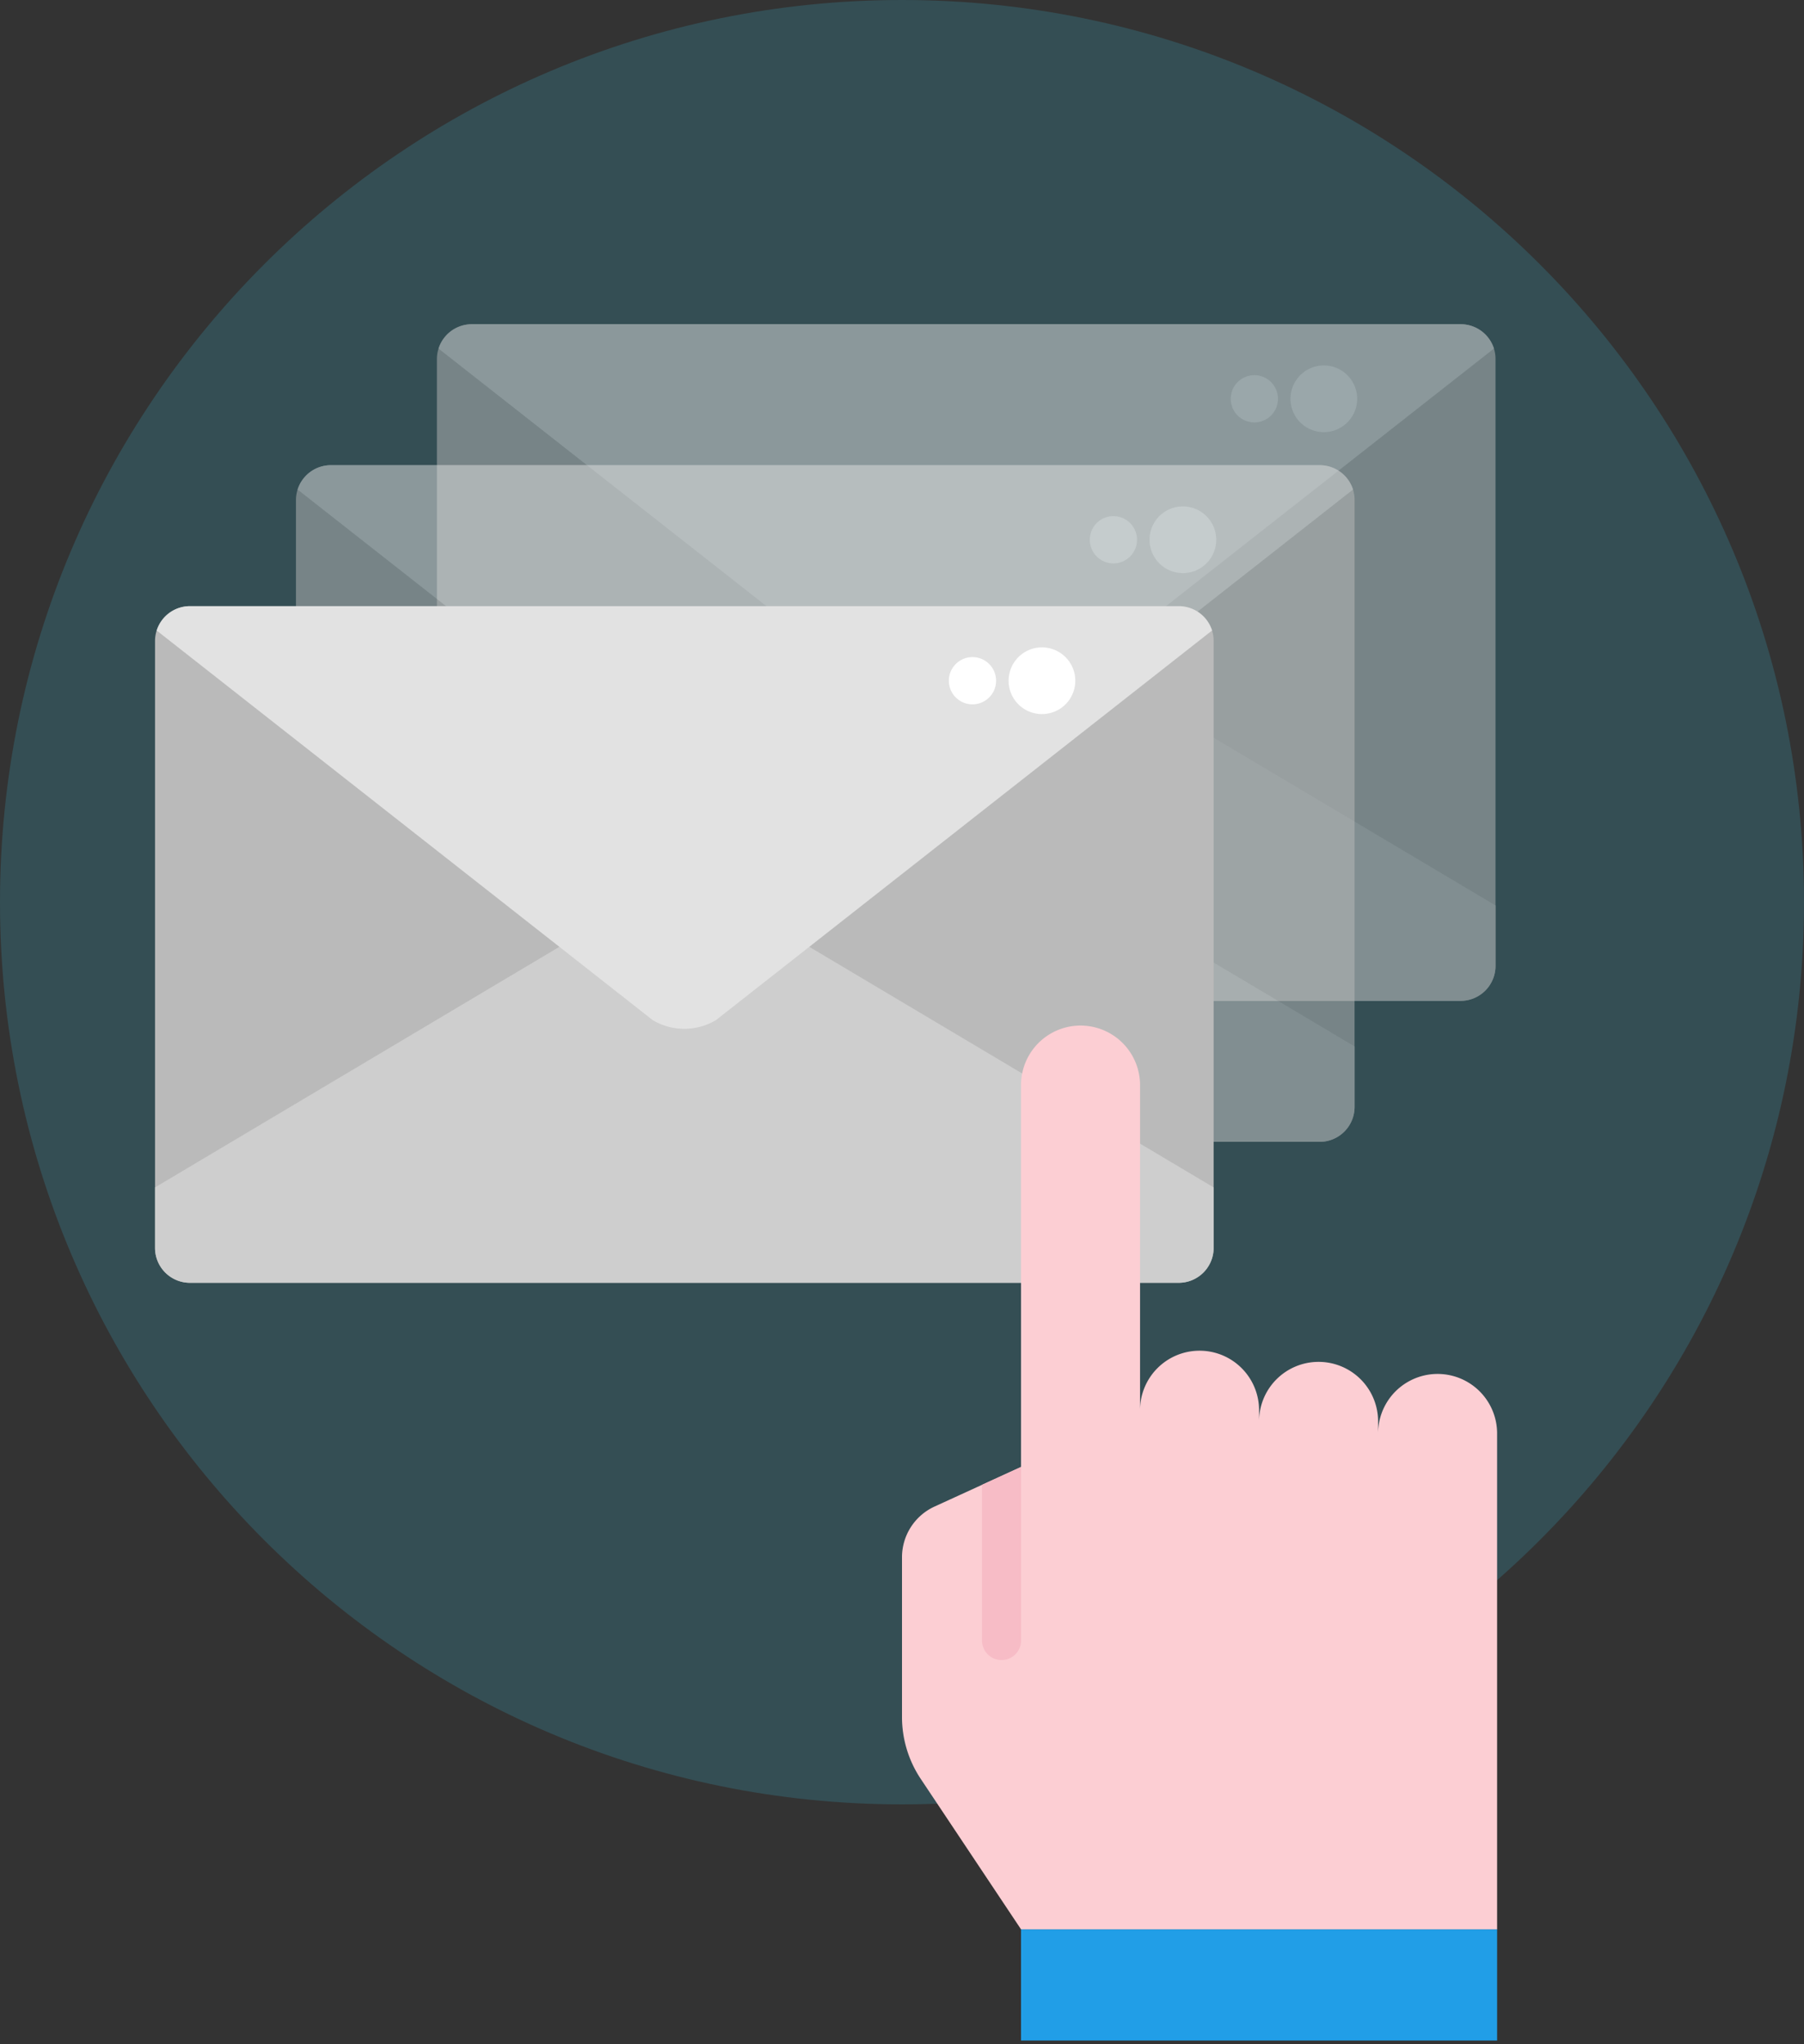<svg width="128" height="145" fill="none" xmlns="http://www.w3.org/2000/svg"><rect width="100%" height="100%" fill="#333333" stroke="none"/><path d="M64 128c35.346 0 64-28.654 64-64 0-35.346-28.654-64-64-64C28.654 0 0 28.654 0 64c0 35.346 28.654 64 64 64z" fill="#39BBD8" opacity=".2"/><g opacity=".5"><path d="M106.111 25.476v43.046A2.48 2.48 0 01103.634 71H33.478A2.478 2.478 0 0131 68.522V25.476A2.478 2.478 0 0133.474 23h70.161A2.477 2.477 0 01106 24.727c.076.242.113.495.111.749z" fill="#BABABA"/><path d="M106.111 64.232v4.29A2.48 2.48 0 01103.634 71H33.478A2.478 2.478 0 0131 68.522v-4.29l37.556-22.34 37.555 22.34z" fill="#CECECE"/><path d="M106 24.727L70.8 52.366a4.388 4.388 0 01-4.488 0L31.118 24.729A2.478 2.478 0 0133.478 23h70.157A2.477 2.477 0 01106 24.727z" fill="#E2E2E2"/><path d="M93.93 30.656a2.366 2.366 0 100-4.732 2.366 2.366 0 000 4.732zm-4.93-.69a1.676 1.676 0 100-3.352 1.676 1.676 0 000 3.352z" fill="#fff"/></g><g opacity=".5"><path d="M96.111 35.476v43.046A2.478 2.478 0 0193.634 81H23.478A2.478 2.478 0 0121 78.522V35.476A2.478 2.478 0 0123.474 33h70.161A2.477 2.477 0 0196 34.727c.076.242.113.495.111.749z" fill="#BABABA"/><path d="M96.111 74.232v4.29A2.478 2.478 0 0193.634 81H23.478A2.478 2.478 0 0121 78.522v-4.29l37.556-22.34 37.555 22.34z" fill="#CECECE"/><path d="M96 34.727L60.8 62.366a4.388 4.388 0 01-4.488 0L21.118 34.729A2.478 2.478 0 0123.478 33h70.157A2.478 2.478 0 0196 34.727z" fill="#E2E2E2"/><path d="M83.93 40.656a2.366 2.366 0 100-4.732 2.366 2.366 0 000 4.732zm-4.93-.69a1.676 1.676 0 100-3.352 1.676 1.676 0 000 3.352z" fill="#fff"/></g><path d="M86.111 45.476v43.046A2.478 2.478 0 0183.634 91H13.478A2.478 2.478 0 0111 88.522V45.476A2.478 2.478 0 0113.474 43h70.161A2.477 2.477 0 0186 44.727c.076.242.113.495.111.749z" fill="#BABABA"/><path d="M86.111 84.232v4.29A2.478 2.478 0 0183.634 91H13.478A2.478 2.478 0 0111 88.522v-4.29l37.556-22.34 37.555 22.34z" fill="#CECECE"/><path d="M86 44.727L50.8 72.366a4.388 4.388 0 01-4.488 0L11.118 44.729A2.478 2.478 0 0113.478 43h70.157A2.478 2.478 0 0186 44.727z" fill="#E2E2E2"/><path d="M73.93 50.656a2.366 2.366 0 100-4.732 2.366 2.366 0 000 4.732zm-4.93-.69a1.676 1.676 0 100-3.352 1.676 1.676 0 000 3.352z" fill="#fff"/><path d="M106.225 136.864h-33.78v7.889h33.78v-7.889z" fill="#219EE7"/><path d="M72.445 136.864l-7.114-10.67A7.919 7.919 0 0164 121.798v-11.326a3.956 3.956 0 012.311-3.6l6.134-2.809V76.975a4.222 4.222 0 118.445 0v23.13a4.223 4.223 0 118.445 0v.792a4.223 4.223 0 118.445 0v.791a4.222 4.222 0 018.445 0v35.175l-33.78.001z" fill="#FCCED3"/><path d="M72.448 104.063v12.312a1.383 1.383 0 01-1.386 1.385 1.385 1.385 0 01-1.385-1.385V105.33l2.77-1.267z" fill="#F7BCC6"/></svg>